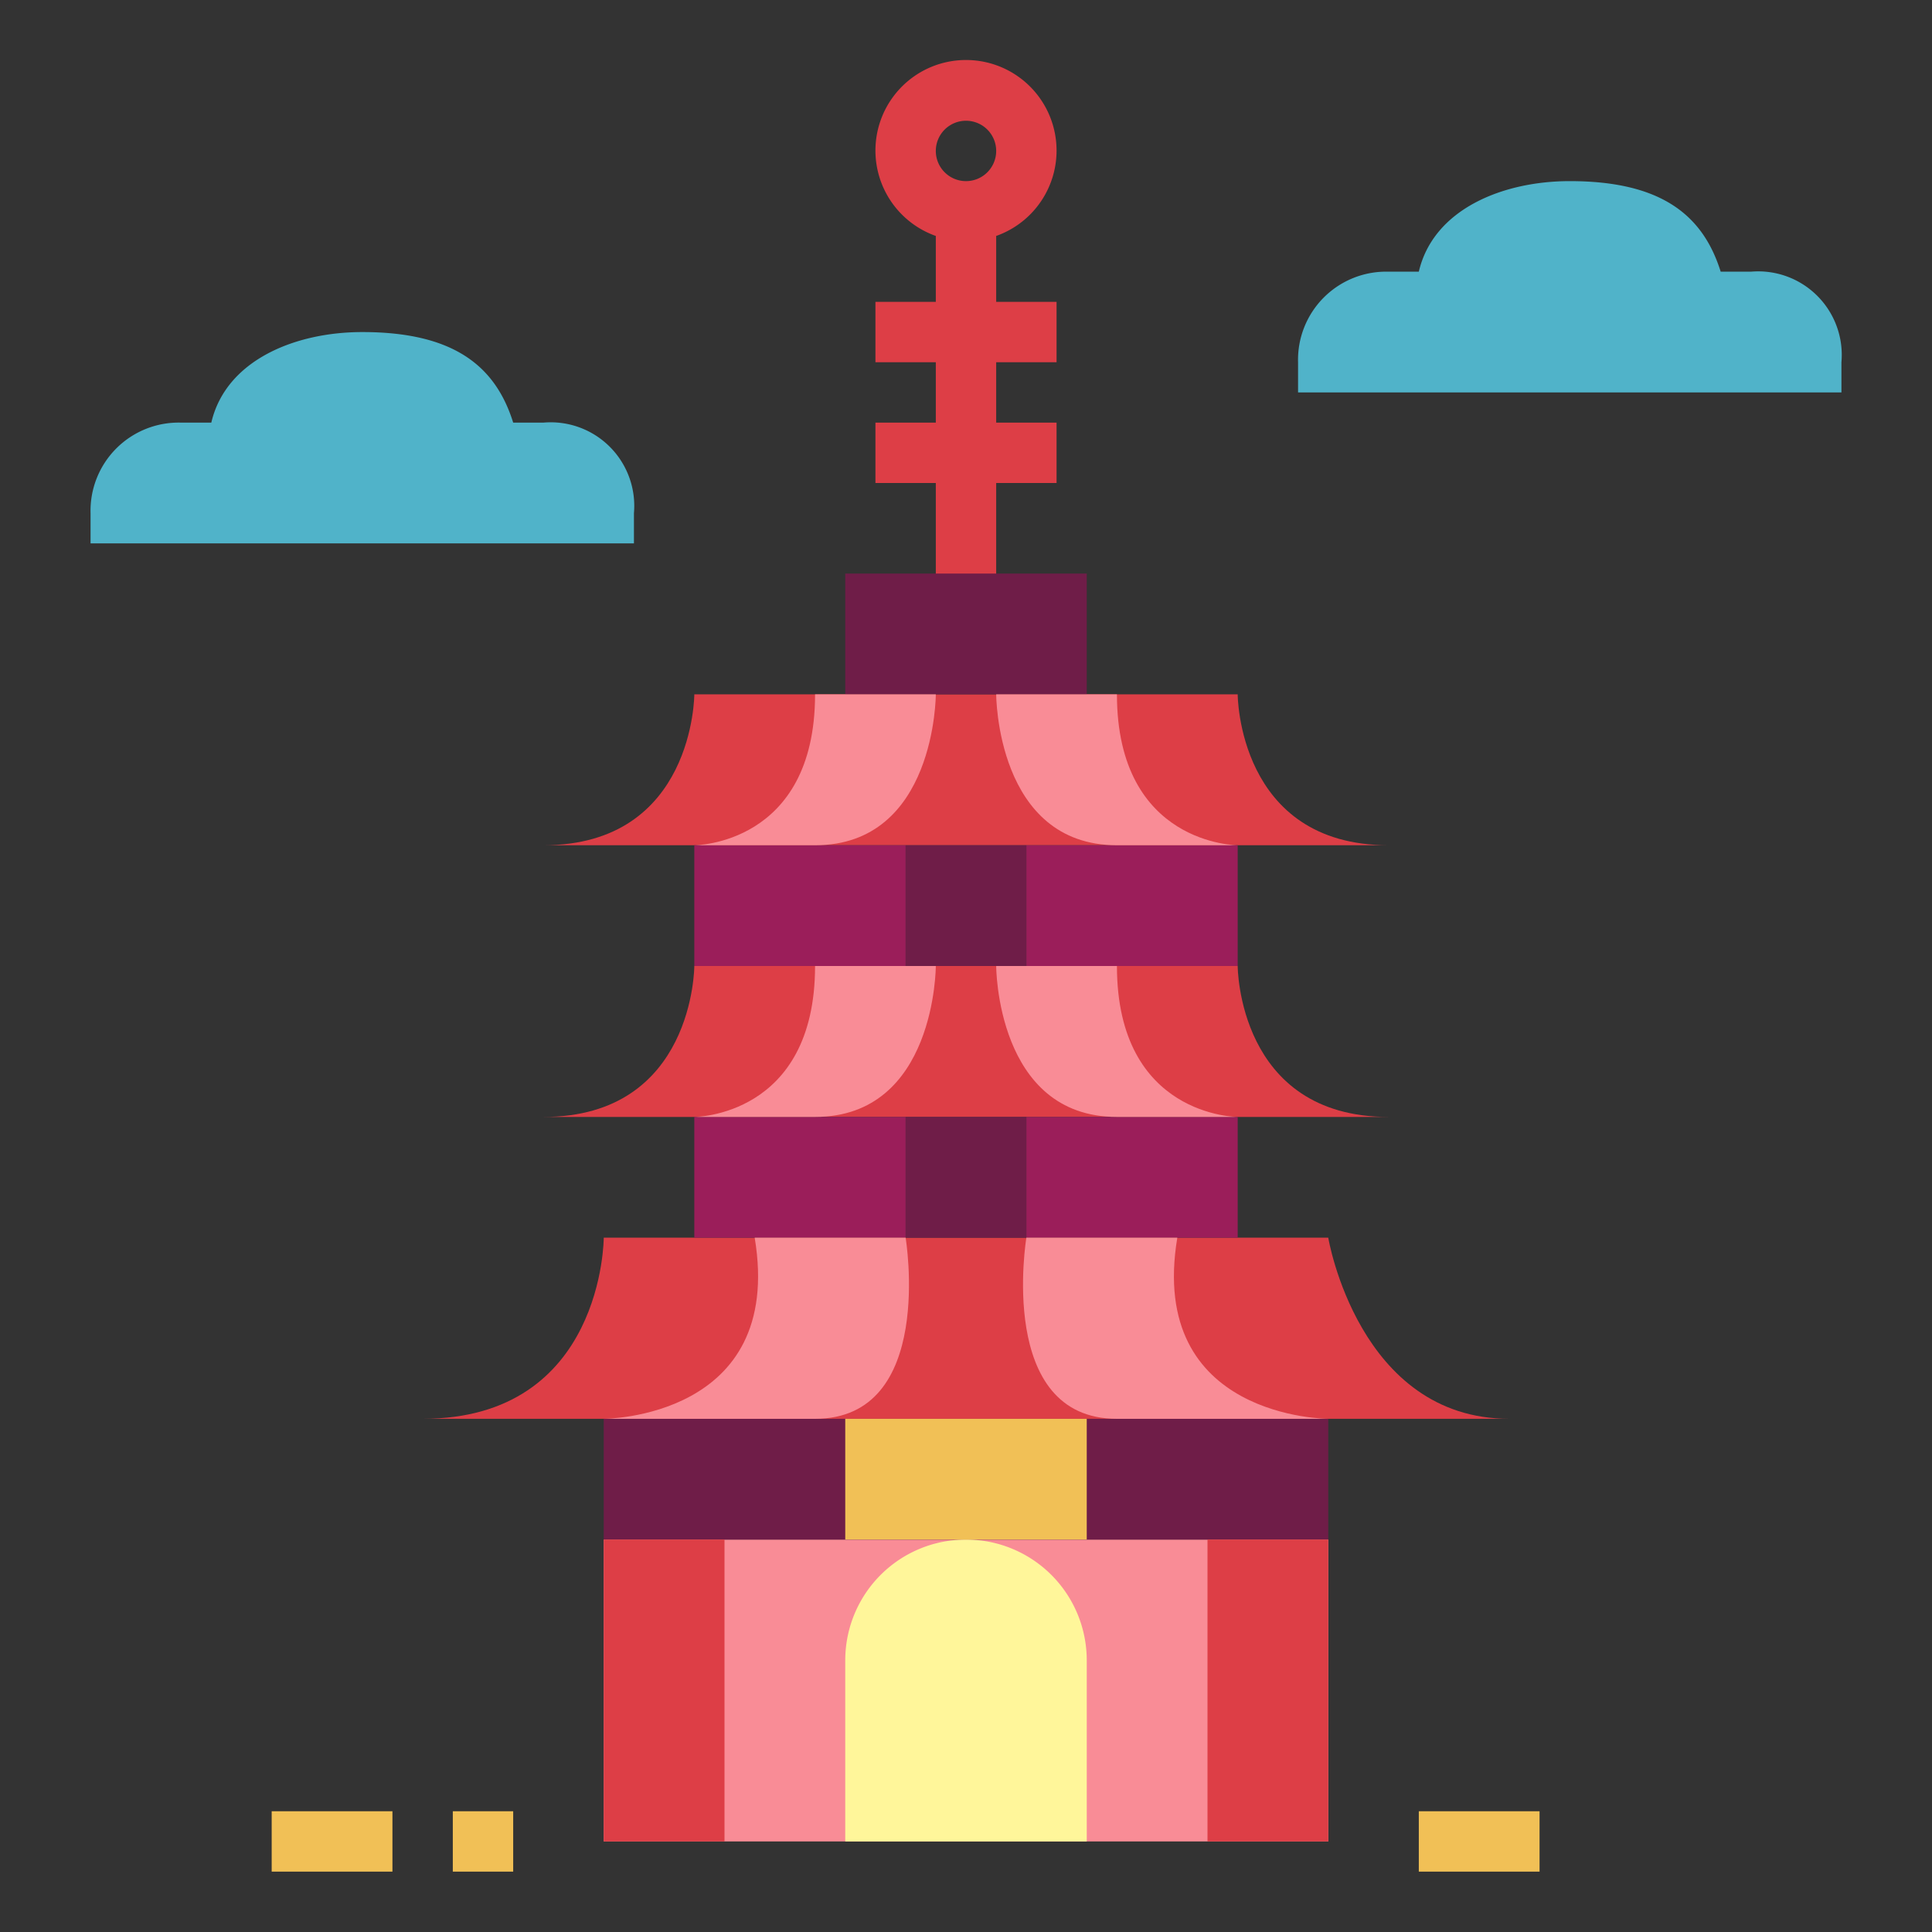 <?xml version="1.0"?>
<svg xmlns="http://www.w3.org/2000/svg" viewBox="0 0 64 64" width="512" height="512"><rect x="0" y="0" width="64" height="64" fill="#333333" stroke="none"/><g id="flat"><path d="M33,7.816a3,3,0,1,0-2,0V10H29v2h2v2H29v2h2v4h2V16h2V14H33V12h2V10H33ZM32,4a1,1,0,1,1-1,1A1,1,0,0,1,32,4Z" style="fill:#dd3e46"/><rect x="20" y="51" width="24" height="10" style="fill:#f98c96"/><rect x="20" y="47" width="24" height="4" style="fill:#6f1d48"/><path d="M50,47H14c6,0,6-6,6-6H44S45,47,50,47Z" style="fill:#dd3e46"/><path d="M46,37H18c5,0,5-5,5-5H41S41,37,46,37Z" style="fill:#dd3e46"/><path d="M46,28H18c5,0,5-5,5-5H41S41,28,46,28Z" style="fill:#dd3e46"/><rect x="20" y="51" width="4" height="10" style="fill:#dd3e46"/><rect x="40" y="51" width="4" height="10" style="fill:#dd3e46"/><path d="M32,51h0a4,4,0,0,1,4,4v6a0,0,0,0,1,0,0H28a0,0,0,0,1,0,0V55A4,4,0,0,1,32,51Z" style="fill:#fff69a"/><rect x="28" y="19" width="8" height="4" style="fill:#6f1d48"/><path d="M21,18V17a2.768,2.768,0,0,0-3-3H17c-.593-1.9-2-3-5-3-2.227,0-4.518.932-5,3H6a2.919,2.919,0,0,0-3,3v1Z" style="fill:#50b3c9"/><path d="M61,13V12a2.768,2.768,0,0,0-3-3H57c-.593-1.9-2-3-5-3-2.227,0-4.518.932-5,3H46a2.919,2.919,0,0,0-3,3v1Z" style="fill:#50b3c9"/><rect x="15" y="60" width="2" height="2" style="fill:#f1c056"/><rect x="9" y="60" width="4" height="2" style="fill:#f1c056"/><rect x="47" y="60" width="4" height="2" style="fill:#f1c056"/><rect x="30" y="28" width="4" height="4" style="fill:#6f1d48"/><rect x="23" y="28" width="7" height="4" style="fill:#9b1e5a"/><rect x="34" y="28" width="7" height="4" style="fill:#9b1e5a"/><rect x="30" y="37" width="4" height="4" style="fill:#6f1d48"/><rect x="23" y="37" width="7" height="4" style="fill:#9b1e5a"/><rect x="28" y="47" width="8" height="4" style="fill:#f1c056"/><rect x="34" y="37" width="7" height="4" style="fill:#9b1e5a"/><path d="M30,41s1,6-3,6H20s6,0,5-6Z" style="fill:#f98c96"/><path d="M34,41s-1,6,3,6h7s-6,0-5-6Z" style="fill:#f98c96"/><path d="M33,32s0,5,4,5h4s-4,0-4-5Z" style="fill:#f98c96"/><path d="M31,32s0,5-4,5H23s4,0,4-5Z" style="fill:#f98c96"/><path d="M33,23s0,5,4,5h4s-4,0-4-5Z" style="fill:#f98c96"/><path d="M31,23s0,5-4,5H23s4,0,4-5Z" style="fill:#f98c96"/></g></svg>
